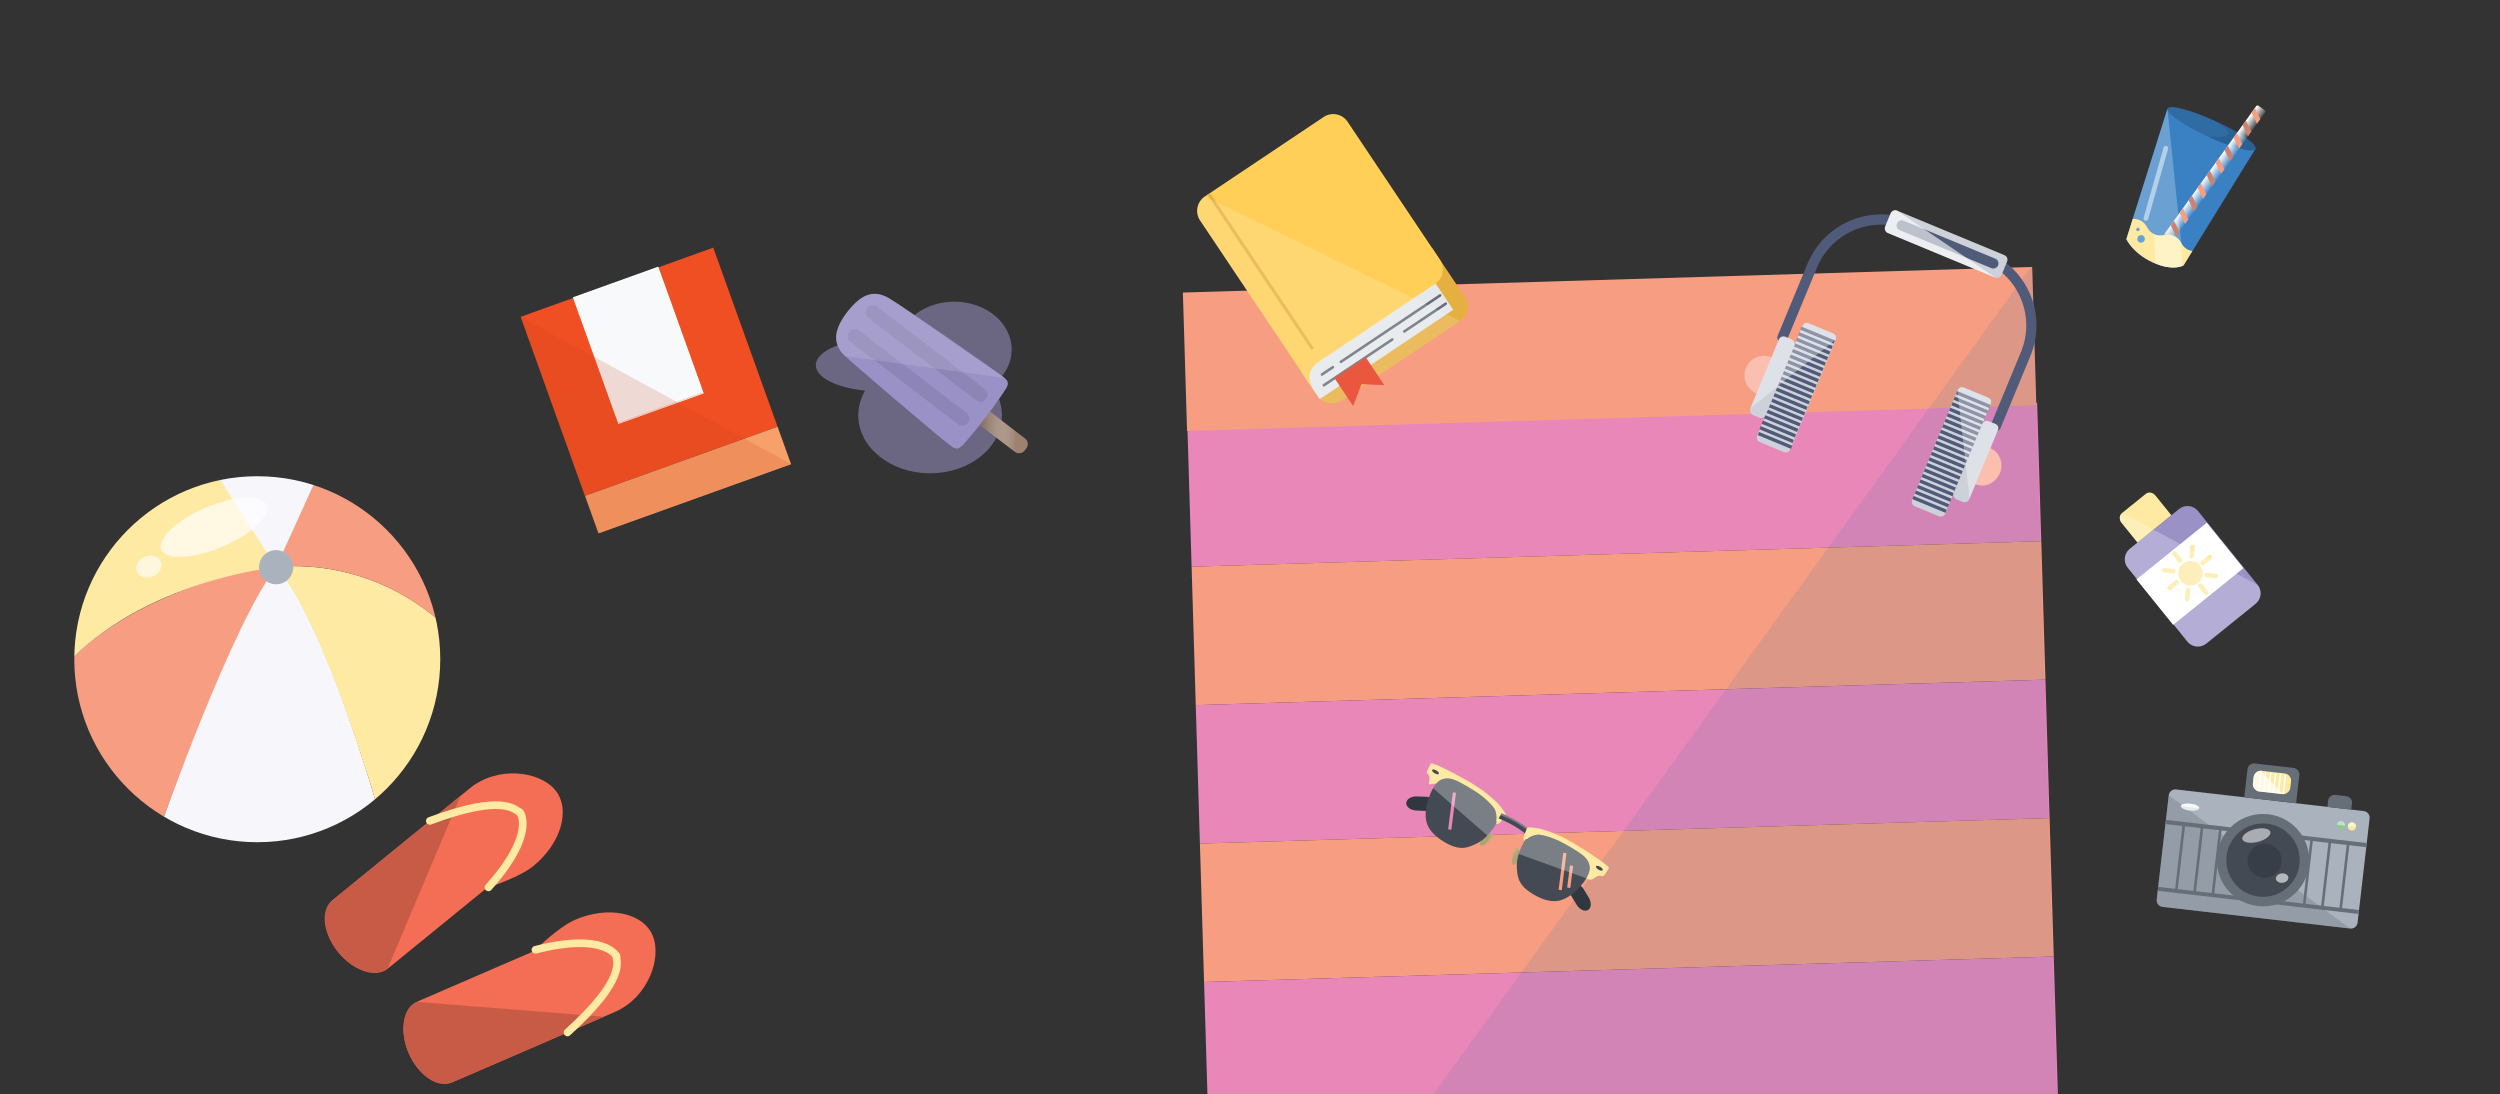 <?xml version="1.0" encoding="utf-8"?>
<!-- Generator: Adobe Illustrator 16.0.0, SVG Export Plug-In . SVG Version: 6.00 Build 0)  -->
<!DOCTYPE svg PUBLIC "-//W3C//DTD SVG 1.1//EN" "http://www.w3.org/Graphics/SVG/1.1/DTD/svg11.dtd">
<svg version="1.1" id="Layer_1" xmlns="http://www.w3.org/2000/svg" xmlns:xlink="http://www.w3.org/1999/xlink" x="0px" y="0px"
	 width="1006.117px" height="440.323px" viewBox="0 0 1006.117 440.323" enable-background="new 0 0 1006.117 440.323"
	 xml:space="preserve">
<rect x="0" y="0" width="1006.117" height="440.323" fill="#333333" stroke="none"/>
<g>
	<g>
		<g>
			<path fill="#F36E54" d="M247.452,407.26c-2.997,1.297-65.082,28.148-65.082,28.148c-5.993,2.592-13.997-2.582-17.877-11.553
				c-3.881-8.973-2.17-18.348,3.824-20.939l46.637-20.172c6.102-5.924,12.162-10.709,16.459-12.568
				c13.264-5.734,27.231-2.953,31.195,6.213C266.572,385.557,260.717,401.524,247.452,407.26z"/>
			<path fill="#C85B45" d="M243.016,409.18c-2.822,1.221-61.278,26.502-61.278,26.502c-5.643,2.441-13.364-2.855-17.244-11.826
				c-3.881-8.973-2.452-18.225,3.189-20.664"/>
			<g>
				<path fill="none" stroke="#FEEAA2" stroke-width="3.078" stroke-linecap="round" stroke-miterlimit="10" d="M247.993,384.596
					c0.087,2.406,4.194,9.416-19.612,30.912"/>
				<path fill="none" stroke="#FEEAA2" stroke-width="3.078" stroke-linecap="round" stroke-miterlimit="10" d="M248.146,384.95
					c0,0-4.301-9.947-32.658-2.715"/>
			</g>
		</g>
		<g>
			<path fill="#F36E54" d="M189.098,317.232c-2.531,2.062-54.966,44.795-54.966,44.795c-5.062,4.125-4.158,13.613,2.017,21.191
				c6.177,7.578,15.286,10.377,20.347,6.252l39.391-32.102c8.066-2.684,15.106-5.859,18.736-8.816
				c11.201-9.129,15.167-22.809,8.857-30.548C217.171,310.261,200.3,308.103,189.098,317.232z"/>
			<path fill="#C85B45" d="M185.351,320.288c-2.384,1.942-51.755,42.177-51.755,42.177c-4.766,3.883-3.622,13.176,2.553,20.754
				c6.177,7.578,15.047,10.572,19.812,6.689"/>
			<g>
				<path fill="none" stroke="#FEEAA2" stroke-width="3.078" stroke-linecap="round" stroke-miterlimit="10" d="M209.463,327.194
					c-2.096-1.186-6.426-8.059-36.472,3.166"/>
				<path fill="none" stroke="#FEEAA2" stroke-width="3.078" stroke-linecap="round" stroke-miterlimit="10" d="M209.219,326.897
					c0,0,6.847,8.398-12.635,30.236"/>
			</g>
		</g>
	</g>
	<g>
		<path fill="#3A81C3" d="M907.628,60.01l-28.863,46.802c0,0-4.211,2.551-12.371-1.199c-8.158-3.75-10.637-9.381-10.637-9.381
			l16.518-52.474"/>
		<path opacity="0.25" fill="#FFFFFF" d="M878.763,106.812c0,0-4.209,2.553-12.371-1.199c-8.156-3.75-10.637-9.379-10.637-9.379
			l16.52-52.476"/>
		<g>
			<path fill="#306CA4" d="M899.491,52.829c-2.346-1.361-5.076-2.77-8.045-4.135c-9.758-4.485-18.32-6.724-19.119-4.989
				c-0.793,1.729,6.475,6.776,16.232,11.265c9.768,4.491,18.326,6.722,19.121,4.991c0.398-0.866-1.221-2.565-4.156-4.602"/>
			<path fill="#2A6195" d="M891.585,48.877c-2.23-1.288,6.127,2.92,7.906,3.952l4.033,2.53c2.936,2.036,4.555,3.735,4.156,4.602
				c-0.795,1.73-9.354-0.5-19.121-4.991C888.56,54.97,905.017,56.622,891.585,48.877z"/>
		</g>
		
			<line opacity="0.49" fill="none" stroke="#FFFFFF" stroke-width="1.875" stroke-linecap="round" stroke-miterlimit="10" x1="871.632" y1="59.651" x2="863.612" y2="87.901"/>
		<g>
			<path fill="none" d="M868.522,97.731c-0.219,0.301-0.146,0.709,0.152,0.929l2.475,1.776c0.301,0.215,0.709,0.143,0.93-0.152
				l39.479-55.009c0.213-0.301,0.143-0.715-0.158-0.93l-2.477-1.775c-0.293-0.213-0.707-0.146-0.926,0.147L868.522,97.731z"/>
			<g>
				<defs>
					<path id="SVGID_1_" d="M911.403,44.348l-2.477-1.775c-0.293-0.211-0.707-0.146-0.926,0.146l-39.475,55.015
						c-0.219,0.305-0.146,0.71,0.152,0.928l2.475,1.777c0.301,0.215,0.707,0.146,0.922-0.156l39.486-55.005
						c0.023-0.035,0.045-0.074,0.062-0.108C911.755,44.881,911.671,44.539,911.403,44.348"/>
				</defs>
				
					<linearGradient id="SVGID_2_" gradientUnits="userSpaceOnUse" x1="1116.534" y1="-114.191" x2="1121.539" y2="-114.191" gradientTransform="matrix(0.807 0.591 -0.591 0.807 -80.466 -497.25)">
					<stop  offset="0" style="stop-color:#FFFFFF"/>
					<stop  offset="0.838" style="stop-color:#FFFFFF;stop-opacity:0.135"/>
					<stop  offset="0.969" style="stop-color:#FFFFFF;stop-opacity:0"/>
				</linearGradient>
				<use xlink:href="#SVGID_1_"  overflow="visible" fill="url(#SVGID_2_)"/>
				<clipPath id="SVGID_3_">
					<use xlink:href="#SVGID_1_"  overflow="visible"/>
				</clipPath>
				
					<line clip-path="url(#SVGID_3_)" fill="none" stroke="#F79D82" stroke-width="2" stroke-miterlimit="10" x1="910.884" y1="52.786" x2="905.106" y2="40.838"/>
				
					<line clip-path="url(#SVGID_3_)" fill="none" stroke="#CC826C" stroke-width="2" stroke-miterlimit="10" x1="907.267" y1="57.833" x2="901.485" y2="45.873"/>
				
					<line clip-path="url(#SVGID_3_)" fill="none" stroke="#F79D82" stroke-width="2" stroke-miterlimit="10" x1="903.649" y1="62.868" x2="897.872" y2="50.913"/>
				
					<line clip-path="url(#SVGID_3_)" fill="none" stroke="#CC826C" stroke-width="2" stroke-miterlimit="10" x1="900.034" y1="67.912" x2="894.253" y2="55.954"/>
				
					<line clip-path="url(#SVGID_3_)" fill="none" stroke="#F79D82" stroke-width="2" stroke-miterlimit="10" x1="896.415" y1="72.95" x2="890.634" y2="60.997"/>
				
					<line clip-path="url(#SVGID_3_)" fill="none" stroke="#CC826C" stroke-width="2" stroke-miterlimit="10" x1="892.796" y1="77.992" x2="887.021" y2="66.034"/>
				
					<line clip-path="url(#SVGID_3_)" fill="none" stroke="#F79D82" stroke-width="2" stroke-miterlimit="10" x1="889.183" y1="83.03" x2="883.399" y2="71.077"/>
				
					<line clip-path="url(#SVGID_3_)" fill="none" stroke="#CC826C" stroke-width="2" stroke-miterlimit="10" x1="885.558" y1="88.073" x2="879.778" y2="76.118"/>
				
					<line clip-path="url(#SVGID_3_)" fill="none" stroke="#F79D82" stroke-width="2" stroke-miterlimit="10" x1="881.942" y1="93.118" x2="876.163" y2="81.151"/>
				
					<line clip-path="url(#SVGID_3_)" fill="none" stroke="#CC826C" stroke-width="2" stroke-miterlimit="10" x1="878.329" y1="98.16" x2="872.548" y2="86.204"/>
				
					<line clip-path="url(#SVGID_3_)" fill="none" stroke="#F79D82" stroke-width="2" stroke-miterlimit="10" x1="874.708" y1="103.202" x2="868.929" y2="91.241"/>
			</g>
		</g>
		<path fill="#FEEAA2" d="M858.3,88.136l-2.549,8.096c0,0,2.484,5.631,10.641,9.381c8.16,3.752,12.371,1.199,12.371,1.199
			l3.572-5.793c-0.494-0.066-1.023-0.197-1.645-0.48c-3.424-1.576-2.316-3.986-5.744-5.562c-3.426-1.577-4.535,0.835-7.969-0.748
			c-3.436-1.58-2.328-3.99-5.756-5.566C860.03,88.112,859.126,88.056,858.3,88.136 M860.269,95.511
			c0.354-0.766,1.26-1.107,2.025-0.756c0.77,0.354,1.107,1.268,0.756,2.033c-0.354,0.768-1.266,1.104-2.035,0.75
			C860.249,97.187,859.917,96.278,860.269,95.511 M859.782,92.048c0.156-0.344,0.57-0.498,0.918-0.339
			c0.35,0.161,0.498,0.573,0.34,0.917c-0.16,0.349-0.568,0.5-0.918,0.34C859.776,92.806,859.624,92.395,859.782,92.048"/>
		<path opacity="0.4" fill="#FFFFFF" d="M877.815,97.751c-3.891-5.932-7.828-1.608-10.908-3.533l0.434,11.83
			c3.982,1.645,8.277,2.09,10.746,1.066L877.815,97.751z"/>
	</g>
	<g>
		<g>
			<defs>
				<circle id="SVGID_4_" cx="103.54" cy="265.301" r="73.644"/>
			</defs>
			<clipPath id="SVGID_5_">
				<use xlink:href="#SVGID_4_"  overflow="visible"/>
			</clipPath>
			<g clip-path="url(#SVGID_5_)">
				<path fill="#F6F6FB" d="M111.134,228.263c0,0,16.048,11.705,42.146,101.21c0,0-37.799,31.432-89.561,5.617
					C63.719,335.09,94.352,245.101,111.134,228.263z"/>
				<path fill="#FEEAA2" d="M111.134,228.263c0,0,39.807-6.111,72.427,27.99c0,0,6.367,42.1-30.281,73.22
					C153.279,329.473,130.53,249.405,111.134,228.263z"/>
				<path fill="#F79D82" d="M112.352,226.733c0,0-57.856,8.832-87.012,42.096c0,0-2.856,39.301,38.379,66.261
					C63.719,335.09,93.935,248.735,112.352,226.733z"/>
				<path fill="#F79D82" d="M183.561,256.253c0,0-8.084-50.486-56.007-64.559c0,0-13.628,29.34-16.42,36.568
					C111.134,228.263,150.539,222.038,183.561,256.253z"/>
				<path fill="#FEEAA2" d="M25.34,268.829c0,0-4.136-58.262,61.251-78.695c0,0,21.512,30.998,24.543,38.129
					C111.134,228.263,57.183,233.517,25.34,268.829z"/>
				<path fill="#F6F6FB" d="M127.305,191.767c0,0-18.432-7.084-40.636-1.516l24.465,38.012l16.584-36.518"/>
				<path fill="#AAB2BD" d="M104.53,230.198c1.069,3.648,4.889,5.738,8.533,4.67c3.649-1.068,5.738-4.889,4.669-8.539
					c-1.067-3.643-4.888-5.73-8.537-4.662C105.552,222.735,103.463,226.556,104.53,230.198z"/>
			</g>
		</g>
		<g>
			<path opacity="0.69" fill="#FFFFFF" d="M64.924,221.22c1.854,4.348,12.839,3.832,24.542-1.152
				c11.704-4.984,19.689-12.549,17.838-16.896c-1.852-4.346-12.839-3.832-24.541,1.152C71.059,209.311,63.073,216.872,64.924,221.22
				z"/>
			<path opacity="0.64" fill="#FFFFFF" d="M55.081,230.062c0.927,2.171,3.825,3.021,6.478,1.892
				c2.648-1.129,4.049-3.807,3.123-5.982c-0.927-2.172-3.827-3.02-6.478-1.891C55.555,225.21,54.156,227.89,55.081,230.062z"/>
		</g>
	</g>
	<g>
		<path fill="#AAB2BD" d="M867.972,362.016c-0.17,1.469,0.877,2.789,2.348,2.959l75.518,8.707c1.465,0.168,2.793-0.881,2.961-2.348
			l4.836-41.963c0.17-1.463-0.883-2.789-2.346-2.957l-75.52-8.708c-1.471-0.168-2.791,0.885-2.959,2.346L867.972,362.016z"/>
		<path opacity="0.31" fill="#666E78" d="M872.81,320.053l-4.838,41.963c-0.17,1.469,0.877,2.789,2.348,2.959l75.518,8.707"/>
		<path fill="#666E78" d="M924.063,323.273l1.297-11.258c0.17-1.47-0.879-2.789-2.342-2.96l-15.566-1.793
			c-1.469-0.169-2.791,0.877-2.959,2.346l-1.299,11.261"/>
		<g>
			<path fill="#FEEAA2" stroke="#FEEAA2" stroke-width="0.53" stroke-miterlimit="10" d="M906.946,315.302
				c-0.17,1.465,0.879,2.784,2.346,2.954l9.223,1.064c1.465,0.168,2.789-0.881,2.957-2.344l0.285-2.475
				c0.17-1.466-0.879-2.789-2.346-2.958l-9.223-1.064c-1.469-0.168-2.789,0.88-2.959,2.349L906.946,315.302z"/>
			
				<line fill="none" stroke="#FFFFFF" stroke-width="0.618" stroke-miterlimit="10" x1="919.79" y1="311.793" x2="918.894" y2="319.572"/>
			
				<line fill="none" stroke="#FFFFFF" stroke-width="0.618" stroke-miterlimit="10" x1="917.825" y1="311.36" x2="916.929" y2="319.135"/>
			
				<line fill="none" stroke="#FFFFFF" stroke-width="0.618" stroke-miterlimit="10" x1="915.843" y1="311.132" x2="914.946" y2="318.908"/>
			
				<line fill="none" stroke="#FFFFFF" stroke-width="0.618" stroke-miterlimit="10" x1="913.864" y1="310.903" x2="912.966" y2="318.68"/>
			
				<line fill="none" stroke="#FFFFFF" stroke-width="0.618" stroke-miterlimit="10" x1="911.849" y1="310.878" x2="910.95" y2="318.656"/>
			
				<line fill="none" stroke="#FFFFFF" stroke-width="0.618" stroke-miterlimit="10" x1="909.864" y1="310.649" x2="908.968" y2="318.428"/>
		</g>
		<path fill="#666E78" d="M946.269,325.834l0.283-2.461c0.168-1.463-0.883-2.788-2.35-2.959l-4.314-0.497
			c-1.463-0.169-2.785,0.885-2.953,2.347l-0.285,2.463"/>
		<path fill="#666E78" d="M892.276,344.042c-1.172,10.197,6.143,19.416,16.34,20.592c10.199,1.174,19.42-6.139,20.598-16.334
			c1.174-10.201-6.141-19.424-16.34-20.6C902.675,326.526,893.454,333.84,892.276,344.042z"/>
		<path fill="#434A54" d="M896.075,344.479c-0.934,8.098,4.873,15.428,12.979,16.361c8.107,0.936,15.434-4.881,16.367-12.977
			c0.934-8.104-4.877-15.438-12.984-16.371C904.333,330.557,897.009,336.377,896.075,344.479z"/>
		
			<line fill="none" stroke="#666E78" stroke-width="1.683" stroke-miterlimit="10" x1="952.396" y1="340.122" x2="924.032" y2="336.852"/>
		
			<line fill="none" stroke="#666E78" stroke-width="1.681" stroke-miterlimit="10" x1="899.884" y1="334.069" x2="871.569" y2="330.803"/>
		<path fill="#E6E9ED" d="M877.694,324.412c-0.086,0.76,1.49,1.573,3.527,1.807c2.033,0.236,3.752-0.197,3.84-0.957
			c0.09-0.762-1.486-1.575-3.521-1.809C879.503,323.219,877.782,323.652,877.694,324.412"/>
		<path fill="#FEEAA2" d="M944.886,332.413c-0.105,0.904,0.549,1.727,1.453,1.832c0.9,0.105,1.715-0.553,1.818-1.453
			c0.105-0.904-0.541-1.719-1.441-1.824C945.812,330.862,944.989,331.51,944.886,332.413"/>
		<path fill="#88CA90" d="M940.485,331.907c-0.105,0.902,0.541,1.725,1.449,1.83c0.9,0.104,1.719-0.551,1.824-1.451
			c0.104-0.906-0.547-1.723-1.447-1.826C941.401,330.354,940.591,331.002,940.485,331.907"/>
		
			<line fill="none" stroke="#666E78" stroke-width="1.061" stroke-linecap="round" stroke-miterlimit="10" x1="945.042" y1="339.276" x2="941.915" y2="366.403"/>
		
			<line fill="none" stroke="#666E78" stroke-width="1.061" stroke-linecap="round" stroke-miterlimit="10" x1="937.698" y1="338.428" x2="934.569" y2="365.557"/>
		
			<line fill="none" stroke="#666E78" stroke-width="1.061" stroke-linecap="round" stroke-miterlimit="10" x1="930.374" y1="337.362" x2="927.247" y2="364.487"/>
		
			<line fill="none" stroke="#666E78" stroke-width="1.061" stroke-linecap="round" stroke-miterlimit="10" x1="893.638" y1="333.127" x2="890.511" y2="360.252"/>
		
			<line fill="none" stroke="#666E78" stroke-width="1.061" stroke-linecap="round" stroke-miterlimit="10" x1="886.288" y1="332.28" x2="883.163" y2="359.405"/>
		
			<line fill="none" stroke="#666E78" stroke-width="1.061" stroke-linecap="round" stroke-miterlimit="10" x1="878.942" y1="331.434" x2="875.817" y2="358.557"/>
		
			<line fill="none" stroke="#666E78" stroke-width="1.592" stroke-miterlimit="10" x1="949.294" y1="367.028" x2="868.47" y2="357.711"/>
		<path opacity="0.61" fill="#30373F" d="M904.565,345.602c-0.434,3.762,2.264,7.166,6.029,7.6c3.766,0.436,7.17-2.266,7.604-6.027
			c0.434-3.764-2.266-7.172-6.031-7.605C908.401,339.133,904.999,341.838,904.565,345.602z"/>
		<path opacity="0.54" fill="#FFFFFF" d="M902.419,337.708c0.359,1.398,3.178,1.898,6.297,1.096
			c3.115-0.799,5.346-2.594,4.984-3.992c-0.359-1.402-3.178-1.898-6.291-1.1C904.292,334.512,902.06,336.305,902.419,337.708"/>
		<path opacity="0.6" fill="#FFFFFF" d="M915.929,353.688c0.125,1.037,1.355,1.752,2.74,1.582c1.379-0.164,2.391-1.148,2.266-2.186
			c-0.127-1.041-1.344-1.746-2.721-1.58C916.829,351.67,915.804,352.651,915.929,353.688"/>
		<path opacity="0.69" fill="#FFFFFF" stroke="#FFFFFF" stroke-width="0.53" stroke-miterlimit="10" d="M910.188,310.479
			c-1.469-0.168-2.789,0.88-2.959,2.349l-0.283,2.474c-0.17,1.465,0.879,2.784,2.346,2.954l9.223,1.064"/>
		<path opacity="0.72" fill="#FFFFFF" d="M885.062,325.262c0.09-0.762-1.486-1.575-3.521-1.809
			c-2.037-0.234-3.758,0.199-3.846,0.959"/>
		<path opacity="0.46" fill="#FFFFFF" d="M948.157,332.792c0.105-0.904-0.541-1.719-1.441-1.824
			c-0.904-0.105-1.727,0.543-1.83,1.445"/>
		<path opacity="0.46" fill="#FFFFFF" d="M943.759,332.286c0.104-0.906-0.547-1.723-1.447-1.826
			c-0.91-0.105-1.721,0.543-1.826,1.447"/>
	</g>
	<g>
		<path fill="#9A91C6" d="M908.567,235.364c1.875,2.322,1.516,5.723-0.803,7.594l-19.871,16.049
			c-2.318,1.871-5.719,1.508-7.592-0.815l-23.996-29.713c-1.877-2.323-1.518-5.724,0.801-7.597l19.871-16.045
			c2.318-1.872,5.719-1.509,7.594,0.812L908.567,235.364z"/>
		<path fill="#FEEAA2" d="M860.235,218.356l-6.459-7.996c-1.002-1.24-0.908-2.977,0.209-3.879l9.57-7.729
			c1.119-0.902,2.834-0.627,3.834,0.611l6.459,7.998L860.235,218.356z"/>
		<g>
			
				<rect x="863.222" y="218.923" transform="matrix(0.778 -0.628 0.628 0.778 50.753 604.972)" fill="#FFFFFF" width="36.334" height="23.499"/>
		</g>
		<g>
			<circle fill="#FEEAA2" cx="881.541" cy="230.737" r="4.957"/>
			
				<line fill="none" stroke="#FEEAA2" stroke-width="1.817" stroke-linecap="round" stroke-miterlimit="10" x1="882.376" y1="220.134" x2="881.993" y2="223.862"/>
			
				<line fill="none" stroke="#FEEAA2" stroke-width="1.817" stroke-linecap="round" stroke-miterlimit="10" x1="880.601" y1="237.44" x2="880.22" y2="241.169"/>
			
				<line fill="none" stroke="#FEEAA2" stroke-width="1.817" stroke-linecap="round" stroke-miterlimit="10" x1="889.317" y1="224.244" x2="886.413" y2="226.606"/>
			
				<line fill="none" stroke="#FEEAA2" stroke-width="1.817" stroke-linecap="round" stroke-miterlimit="10" x1="875.028" y1="222.673" x2="877.392" y2="225.577"/>
			
				<line fill="none" stroke="#FEEAA2" stroke-width="1.817" stroke-linecap="round" stroke-miterlimit="10" x1="891.808" y1="231.798" x2="888.079" y2="231.415"/>
			
				<line fill="none" stroke="#FEEAA2" stroke-width="1.817" stroke-linecap="round" stroke-miterlimit="10" x1="874.683" y1="229.864" x2="870.958" y2="229.481"/>
			
				<line fill="none" stroke="#FEEAA2" stroke-width="1.817" stroke-linecap="round" stroke-miterlimit="10" x1="885.511" y1="235.665" x2="887.876" y2="238.569"/>
			
				<line fill="none" stroke="#FEEAA2" stroke-width="1.817" stroke-linecap="round" stroke-miterlimit="10" x1="876.019" y1="234.312" x2="873.114" y2="236.675"/>
		</g>
		<path opacity="0.26" fill="#FFFFFF" d="M854.009,206.51c-1.119,0.901-1.211,2.638-0.211,3.876l6.459,7.998l-3.129,2.528
			c-2.316,1.87-2.676,5.271-0.801,7.595l23.996,29.711c1.875,2.324,5.275,2.688,7.592,0.814l19.871-16.047
			c2.318-1.871,2.678-5.271,0.803-7.596"/>
	</g>
	<g>
		<defs>
			<rect id="SVGID_6_" x="404.616" y="34.164" width="571.623" height="406.159"/>
		</defs>
		<clipPath id="SVGID_7_">
			<use xlink:href="#SVGID_6_"  overflow="visible"/>
		</clipPath>
		<g clip-path="url(#SVGID_7_)">
			<g>
				
					<rect x="478.453" y="167.046" transform="matrix(1 -0.03 0.03 1 -5.58 19.667)" fill="#E988B8" width="341.948" height="55.71"/>
				
					<rect x="480.133" y="222.731" transform="matrix(1 -0.03 0.03 1 -7.257 19.739)" fill="#F79D82" width="341.947" height="55.707"/>
				
					<rect x="481.812" y="278.412" transform="matrix(1 -0.03 0.03 1 -8.936 19.819)" fill="#E988B8" width="341.948" height="55.712"/>
				
					<rect x="483.491" y="334.098" transform="matrix(1 -0.03 0.03 1 -10.616 19.898)" fill="#F79D82" width="341.951" height="55.709"/>
				
					<rect x="485.172" y="389.783" transform="matrix(1 -0.03 0.03 1 -12.292 19.971)" fill="#E988B8" width="341.947" height="55.707"/>
				
					<rect x="486.853" y="445.463" transform="matrix(1 -0.03 0.03 1 -13.973 20.05)" fill="#F79D82" width="341.947" height="55.711"/>
				
					<rect x="488.532" y="501.148" transform="matrix(1 -0.03 0.03 1 -15.654 20.13)" fill="#E988B8" width="341.947" height="55.711"/>
				<polygon fill="#F79D82" points="819.517,163.112 477.725,173.423 476.048,117.737 817.841,107.429 				"/>
			</g>
			<polygon opacity="0.13" fill="#306CA4" points="817.823,106.828 831.222,551.084 489.433,561.397 			"/>
		</g>
	</g>
	<g>
		<path opacity="0.54" fill="#9B95C9" d="M328.327,146.935c0-5.807,11.413-10.514,25.489-10.514c2.646,0,5.199,0.166,7.599,0.475
			c2.097-8.83,11.437-15.487,22.643-15.487c12.749,0,23.084,8.616,23.084,19.245c0,5.814-3.098,11.024-7.988,14.553
			c2.572,3.49,4.055,7.564,4.055,11.922c0,12.891-12.938,23.34-28.895,23.34c-15.958,0-28.896-10.449-28.896-23.34
			c0-3.557,0.99-6.926,2.752-9.943C336.812,156.125,328.327,151.938,328.327,146.935z"/>
		<g>
			<path fill="#9E8271" d="M398.417,165.657l14.114,10.817c1.232,0.942,1.469,2.71,0.523,3.942l-0.686,0.895
				c-0.943,1.23-2.713,1.465-3.94,0.523l-14.133-10.825"/>
			<path fill="#9A91C6" d="M357.915,120.098c-5.763-3.374-10.755-2.399-16.759,5.233l-0.006-0.003
				c-0.057,0.075-0.107,0.147-0.17,0.228c-0.053,0.07-0.111,0.143-0.17,0.22l0.004,0.003c-5.807,7.783-5.447,12.857-0.692,17.545
				c2.79,2.748,36.842,31.762,41.623,35.424c2.459,1.883,3.574,2.736,5.848,0.232c2.152-2.371,6.742-7.926,8.832-10.607v0.002
				c0.049-0.063,0.111-0.146,0.166-0.221c0.061-0.073,0.123-0.156,0.174-0.224v-0.003c2.043-2.714,6.211-8.592,7.939-11.283
				c1.826-2.851,0.71-3.705-1.746-5.588C400.501,149.175,363.792,123.53,357.915,120.098z"/>
			<path fill="#8C85B6" d="M396.255,156.565c1.236,0.945,1.6,2.535,0.818,3.56l-0.639,0.829c-0.781,1.021-2.414,1.086-3.648,0.14
				l-43.22-33.108c-1.229-0.943-1.596-2.537-0.812-3.557l0.635-0.832c0.783-1.021,2.416-1.08,3.646-0.136L396.255,156.565z"/>
			<path fill="#8C85B6" d="M388.927,166.13c1.235,0.947,1.598,2.541,0.818,3.559l-0.639,0.832c-0.783,1.023-2.414,1.084-3.646,0.137
				l-43.22-33.105c-1.232-0.94-1.6-2.535-0.816-3.557l0.637-0.832c0.781-1.018,2.418-1.08,3.646-0.139L388.927,166.13z"/>
			<path opacity="0.25" fill="#CCC6E3" d="M404.317,152.14c-9.678-6.689-43.626-30.42-46.402-32.042
				c-5.763-3.374-10.755-2.399-16.759,5.233l-0.006-0.003c-0.057,0.075-0.107,0.147-0.17,0.228c-0.053,0.07-0.111,0.143-0.17,0.22
				c0,0-9.296,10.253-0.688,17.548"/>
			
				<linearGradient id="SVGID_8_" gradientUnits="userSpaceOnUse" x1="2795.401" y1="1837.518" x2="2792.652" y2="1857.078" gradientTransform="matrix(-0.196 0.981 0.981 0.196 -860.838 -2927.597)">
				<stop  offset="0" style="stop-color:#836C5E"/>
				<stop  offset="0.093" style="stop-color:#8B7669;stop-opacity:0.878"/>
				<stop  offset="0.255" style="stop-color:#A19085;stop-opacity:0.665"/>
				<stop  offset="0.465" style="stop-color:#C5BAB3;stop-opacity:0.389"/>
				<stop  offset="0.715" style="stop-color:#F5F4F2;stop-opacity:0.061"/>
				<stop  offset="0.761" style="stop-color:#FFFFFF;stop-opacity:0"/>
			</linearGradient>
			<path fill="url(#SVGID_8_)" d="M398.417,165.657l14.114,10.817c1.232,0.942,1.469,2.71,0.523,3.942l-0.686,0.895
				c-0.943,1.23-2.713,1.465-3.94,0.523l-14.133-10.825"/>
		</g>
	</g>
	<g>
		<path fill="#F79D82" d="M794.501,194.683c4.033,1.67,8.656-0.242,10.326-4.271c1.67-4.03-0.252-8.648-4.283-10.317"/>
		<path fill="#F79D82" d="M712.954,143.817c-4.025-1.666-8.648,0.242-10.318,4.271c-1.668,4.031,0.252,8.652,4.275,10.319"/>
		<path fill="none" stroke="#505B79" stroke-width="4.121" stroke-linecap="round" stroke-miterlimit="10" d="M759.86,88.466
			c-12.752-1.199-25.348,5.934-30.508,18.396l-12.012,29"/>
		<path fill="none" stroke="#505B79" stroke-width="4.121" stroke-linecap="round" stroke-miterlimit="10" d="M803.233,171.435
			l12.01-29c5.158-12.459,1.299-26.4-8.566-34.568"/>
		<path fill="#CDD1DA" d="M758.743,91.173c-0.424,1.02,0.061,2.188,1.084,2.609l43.117,17.861c1.023,0.426,2.189-0.057,2.613-1.078
			l2.189-5.287c0.422-1.021-0.061-2.188-1.088-2.611l-43.115-17.865c-1.021-0.424-2.189,0.061-2.613,1.08L758.743,91.173z"/>
		<path fill="#CDD1DA" d="M769.534,201.149c-0.422,1.016,0.07,2.193,1.082,2.613l9.648,3.996c1.016,0.422,2.189-0.067,2.611-1.086
			l18.258-44.086c0.422-1.02-0.064-2.188-1.082-2.609l-9.646-3.996c-1.016-0.42-2.191,0.061-2.613,1.081L769.534,201.149z"/>
		<path fill="#CDD1DA" d="M707.173,175.323c-0.42,1.016,0.061,2.19,1.082,2.613l9.641,3.99c1.018,0.424,2.195-0.062,2.615-1.08
			l18.256-44.088c0.424-1.02-0.066-2.191-1.084-2.611l-9.639-3.992c-1.021-0.424-2.189,0.062-2.613,1.08L707.173,175.323z"/>
		
			<line fill="none" stroke="#505B79" stroke-width="4.121" stroke-linecap="round" stroke-miterlimit="10" x1="802.212" y1="106.011" x2="765.335" y2="90.735"/>
		<g>
			
				<line fill="none" stroke="#505B79" stroke-width="1.374" stroke-miterlimit="10" x1="783.202" y1="205.749" x2="769.874" y2="200.23"/>
			
				<line fill="none" stroke="#505B79" stroke-width="1.374" stroke-miterlimit="10" x1="784.169" y1="203.55" x2="770.827" y2="198.022"/>
			
				<line fill="none" stroke="#505B79" stroke-width="1.374" stroke-miterlimit="10" x1="785.089" y1="201.325" x2="771.747" y2="195.8"/>
			
				<line fill="none" stroke="#505B79" stroke-width="1.374" stroke-miterlimit="10" x1="786.011" y1="199.103" x2="772.669" y2="193.577"/>
			
				<line fill="none" stroke="#505B79" stroke-width="1.374" stroke-miterlimit="10" x1="786.933" y1="196.88" x2="773.589" y2="191.354"/>
			
				<line fill="none" stroke="#505B79" stroke-width="1.374" stroke-miterlimit="10" x1="787.851" y1="194.661" x2="774.509" y2="189.134"/>
			
				<line fill="none" stroke="#505B79" stroke-width="1.374" stroke-miterlimit="10" x1="788.772" y1="192.437" x2="775.431" y2="186.909"/>
			
				<line fill="none" stroke="#505B79" stroke-width="1.374" stroke-miterlimit="10" x1="789.692" y1="190.214" x2="776.351" y2="184.687"/>
			
				<line fill="none" stroke="#505B79" stroke-width="1.374" stroke-miterlimit="10" x1="790.614" y1="187.989" x2="777.272" y2="182.464"/>
			
				<line fill="none" stroke="#505B79" stroke-width="1.374" stroke-miterlimit="10" x1="791.534" y1="185.771" x2="778.192" y2="180.245"/>
			
				<line fill="none" stroke="#505B79" stroke-width="1.374" stroke-miterlimit="10" x1="792.452" y1="183.55" x2="779.112" y2="178.022"/>
			
				<line fill="none" stroke="#505B79" stroke-width="1.374" stroke-miterlimit="10" x1="793.372" y1="181.325" x2="780.032" y2="175.802"/>
			
				<line fill="none" stroke="#505B79" stroke-width="1.374" stroke-miterlimit="10" x1="794.294" y1="179.101" x2="780.952" y2="173.577"/>
			
				<line fill="none" stroke="#505B79" stroke-width="1.374" stroke-miterlimit="10" x1="795.214" y1="176.88" x2="781.874" y2="171.354"/>
			
				<line fill="none" stroke="#505B79" stroke-width="1.374" stroke-miterlimit="10" x1="796.134" y1="174.66" x2="782.792" y2="169.132"/>
			
				<line fill="none" stroke="#505B79" stroke-width="1.374" stroke-miterlimit="10" x1="797.056" y1="172.438" x2="783.712" y2="166.913"/>
			
				<line fill="none" stroke="#505B79" stroke-width="1.374" stroke-miterlimit="10" x1="797.987" y1="170.222" x2="784.661" y2="164.7"/>
			
				<line fill="none" stroke="#505B79" stroke-width="1.374" stroke-miterlimit="10" x1="798.907" y1="168.003" x2="785.577" y2="162.483"/>
			
				<line fill="none" stroke="#505B79" stroke-width="1.374" stroke-miterlimit="10" x1="799.825" y1="165.778" x2="786.499" y2="160.259"/>
			
				<line fill="none" stroke="#505B79" stroke-width="1.374" stroke-miterlimit="10" x1="800.749" y1="163.556" x2="787.419" y2="158.036"/>
		</g>
		<g>
			
				<line fill="none" stroke="#505B79" stroke-width="1.374" stroke-miterlimit="10" x1="721.026" y1="179.999" x2="707.688" y2="174.479"/>
			
				<line fill="none" stroke="#505B79" stroke-width="1.374" stroke-miterlimit="10" x1="721.657" y1="177.661" x2="708.327" y2="172.14"/>
			
				<line fill="none" stroke="#505B79" stroke-width="1.374" stroke-miterlimit="10" x1="722.579" y1="175.437" x2="709.245" y2="169.917"/>
			
				<line fill="none" stroke="#505B79" stroke-width="1.374" stroke-miterlimit="10" x1="723.499" y1="173.214" x2="710.167" y2="167.694"/>
			
				<line fill="none" stroke="#505B79" stroke-width="1.374" stroke-miterlimit="10" x1="724.421" y1="170.993" x2="711.087" y2="165.472"/>
			
				<line fill="none" stroke="#505B79" stroke-width="1.374" stroke-miterlimit="10" x1="725.341" y1="168.772" x2="712.009" y2="163.251"/>
			
				<line fill="none" stroke="#505B79" stroke-width="1.374" stroke-miterlimit="10" x1="726.261" y1="166.55" x2="712.929" y2="161.027"/>
			
				<line fill="none" stroke="#505B79" stroke-width="1.374" stroke-miterlimit="10" x1="727.183" y1="164.323" x2="713.849" y2="158.802"/>
			
				<line fill="none" stroke="#505B79" stroke-width="1.374" stroke-miterlimit="10" x1="728.103" y1="162.101" x2="714.771" y2="156.579"/>
			
				<line fill="none" stroke="#505B79" stroke-width="1.374" stroke-miterlimit="10" x1="729.021" y1="159.882" x2="715.69" y2="154.359"/>
			
				<line fill="none" stroke="#505B79" stroke-width="1.374" stroke-miterlimit="10" x1="729.942" y1="157.661" x2="716.608" y2="152.138"/>
			
				<line fill="none" stroke="#505B79" stroke-width="1.374" stroke-miterlimit="10" x1="730.862" y1="155.437" x2="717.53" y2="149.915"/>
			
				<line fill="none" stroke="#505B79" stroke-width="1.374" stroke-miterlimit="10" x1="731.782" y1="153.214" x2="718.45" y2="147.692"/>
			
				<line fill="none" stroke="#505B79" stroke-width="1.374" stroke-miterlimit="10" x1="732.704" y1="150.989" x2="719.372" y2="145.47"/>
			
				<line fill="none" stroke="#505B79" stroke-width="1.374" stroke-miterlimit="10" x1="733.624" y1="148.769" x2="720.292" y2="143.249"/>
			
				<line fill="none" stroke="#505B79" stroke-width="1.374" stroke-miterlimit="10" x1="734.544" y1="146.55" x2="721.212" y2="141.028"/>
			
				<line fill="none" stroke="#505B79" stroke-width="1.374" stroke-miterlimit="10" x1="735.476" y1="144.331" x2="722.142" y2="138.811"/>
			
				<line fill="none" stroke="#505B79" stroke-width="1.374" stroke-miterlimit="10" x1="736.396" y1="142.114" x2="723.06" y2="136.594"/>
			
				<line fill="none" stroke="#505B79" stroke-width="1.374" stroke-miterlimit="10" x1="737.315" y1="139.89" x2="723.981" y2="134.366"/>
			
				<line fill="none" stroke="#505B79" stroke-width="1.374" stroke-miterlimit="10" x1="738.237" y1="137.669" x2="724.903" y2="132.144"/>
		</g>
		<path fill="#CDD1DA" d="M786.327,198.335c-0.422,1.021,0.062,2.186,1.08,2.605l2.51,1.039c1.025,0.426,2.188-0.054,2.611-1.076
			l11.484-27.729c0.422-1.018-0.059-2.191-1.082-2.613l-2.512-1.041c-1.016-0.42-2.184,0.07-2.607,1.086L786.327,198.335z"/>
		<path fill="#CDD1DA" d="M704.423,164.417c-0.424,1.02,0.064,2.184,1.084,2.605l2.506,1.04c1.027,0.423,2.191-0.058,2.615-1.079
			l11.482-27.729c0.424-1.018-0.059-2.189-1.084-2.612l-2.506-1.04c-1.021-0.422-2.191,0.066-2.613,1.084L704.423,164.417z"/>
		<path opacity="0.62" fill="#FFFFFF" d="M763.444,84.78c-1.016-0.421-2.178,0.066-2.6,1.086l-2.189,5.287
			c-0.422,1.021,0.057,2.189,1.07,2.609l43.578,18.121"/>
		<path opacity="0.35" fill="#FFFFFF" d="M738.829,136.581c0.424-1.02-0.516-2.125-1.535-2.547l-9.527-3.971
			c-1.021-0.424-1.877,0.03-2.301,1.048l-3.203,7.386c-0.129-0.627-0.582-1.746-1.221-2.012l-2.508-1.039
			c-1.02-0.419-2.189,0.067-2.613,1.084l-2.99,7.219c-4.182-1.566-8.646,0.387-10.236,4.229c-1.594,3.846-0.096,8.403,4.217,10.431
			l-2.473,5.851"/>
		<path opacity="0.35" fill="#FFFFFF" d="M787.786,157.362c0.449-1.006,1.229-1.943,2.234-1.494l10.508,4.355
			c1.01,0.449,1.055,1.357,0.605,2.363l-3.146,7.635c0.545-0.34,1.219-1.123,1.852-0.84l3.496,1.387
			c1.01,0.449,1.123,1.398,0.678,2.406l-2.998,7.153c4.014,1.954,5.506,6.284,3.812,10.083c-1.695,3.799-5.4,6.215-9.836,4.483
			l-2.34,5.71"/>
	</g>
	<g>
		<path fill="#FEEAA2" d="M575.308,315.67c-0.494,0.098-0.174-1.156-0.051-1.812c0.129-0.656,0.043-1.113-0.053-1.488
			c-0.1-0.383-0.408-0.798-0.791-1.136c-0.385-0.348-0.092-0.994,0.053-1.285c0.145-0.297,0.902-1.836,1.182-2.311
			c0,0,0.186-0.564,0.721-0.428c0.236,0.065,0.516,0.217,1.543,0.559c1.021,0.338,6.238,2.938,7.219,3.458
			c0.98,0.518,5.486,2.988,6.418,3.537c0.934,0.549,1.686,1.053,3.869,2.454c2.186,1.399,5.521,4.269,7.162,5.902
			c1.633,1.634,3.057,3.873,3.328,4.412c0.268,0.539,0.035,0.779-0.242,1.057c-0.279,0.27-1.266,1.707-2.029,2.455
			c-0.762,0.75-1.684,0.588-1.859,0.484C601.776,331.528,594.177,311.947,575.308,315.67z"/>
		<path fill="#30373F" d="M578.071,323.678c-0.068,1.569-1.998,2.764-4.314,2.668l-3.736-0.154
			c-2.318-0.096-4.139-1.443-4.078-3.014c0.066-1.568,1.998-2.757,4.314-2.662l3.736,0.15
			C576.308,320.76,578.136,322.113,578.071,323.678z"/>
		<path fill="#434A54" d="M615.632,333.895c0,0-1.455-1.303-5.023-3.402c-3.57-2.1-6.275-3.242-6.275-3.242l-1.232,2.098
			c0,0,3.232,1.277,6.352,3.111c3.111,1.83,5.275,3.727,5.275,3.727L615.632,333.895z"/>
		<path opacity="0.29" fill="#FFFFFF" d="M615.737,333.715c0,0-1.561-1.123-5.129-3.223c-3.57-2.1-6.17-3.42-6.17-3.42l-0.57,0.969
			c0,0,3.354,1.217,6.473,3.051c3.113,1.83,5.156,3.787,5.156,3.787L615.737,333.715z"/>
		<path fill="#FEEAA2" d="M613.714,338.547c-0.203,0.02-0.768-0.83-0.484-1.861c0.289-1.029,1.059-2.594,1.164-2.965
			c0.107-0.377,0.203-0.697,0.803-0.729c0.6-0.025,3.252,0.133,5.479,0.77c2.223,0.637,6.35,2.156,8.637,3.387
			c2.285,1.227,3.094,1.641,4.025,2.189c0.936,0.549,5.283,3.283,6.207,3.885c0.934,0.607,5.742,3.902,6.537,4.633
			c0.793,0.729,1.062,0.896,1.234,1.07c0.383,0.406-0.025,0.84-0.025,0.84c-0.281,0.475-1.254,1.889-1.441,2.158
			c-0.189,0.268-0.613,0.834-1.098,0.672c-0.48-0.17-0.994-0.238-1.377-0.141c-0.379,0.098-0.814,0.246-1.332,0.676
			c-0.512,0.428-1.102,0.785-1.604,0.838c-0.5,0.055-1.064,0.074-2.041-0.5C638.397,353.469,639.923,336.024,613.714,338.547z"/>
		<path fill="#434A54" d="M642.312,348.631c-0.186,0.316,0.27,0.93,1.014,1.367c0.744,0.436,1.492,0.531,1.68,0.213
			c0.186-0.316-0.264-0.926-1.008-1.363C643.255,348.413,642.499,348.313,642.312,348.631"/>
		<path fill="#434A54" d="M579.06,311.435c-0.186,0.319-0.939,0.222-1.68-0.217c-0.744-0.438-1.195-1.047-1.01-1.365
			c0.188-0.318,0.941-0.219,1.684,0.219C578.796,310.507,579.249,311.118,579.06,311.435"/>
		<path fill="#BCAF7A" stroke="#BCAF7A" stroke-width="1.036" stroke-miterlimit="10" d="M610.456,344.745
			c-0.346,1.627-0.898,2.896-1.229,2.824c-0.334-0.07-0.322-1.449,0.027-3.08c0.346-1.633,0.896-2.9,1.223-2.83
			C610.806,341.727,610.8,343.108,610.456,344.745z"/>
		<path fill="#BCAF7A" stroke="#BCAF7A" stroke-width="1.036" stroke-miterlimit="10" d="M597.913,337.35
			c-1.236,1.08-2.066,2.191-1.863,2.477c0.207,0.287,1.381-0.354,2.615-1.436c1.236-1.08,2.074-2.188,1.865-2.477
			C600.325,335.625,599.147,336.27,597.913,337.35z"/>
		<path fill="#30373F" d="M631.866,359.282c0.139,0.549,0.369,1.107,0.697,1.643l1.951,3.191c1.205,1.977,3.275,2.918,4.611,2.098
			c1.342-0.82,1.439-3.088,0.23-5.064l-1.945-3.191c-0.576-0.945-1.355-1.654-2.145-2.043"/>
		<path opacity="0.66" fill="#A79C6D" d="M600.325,335.329c-1.098,0.182-2.098,1.053-2.986,1.773
			c-1.578,1.281-2.369,3.1-1.518,3.176c1.002,0.09,1.176,0.066,2.354-0.844L600.325,335.329z"/>
		<path fill="#434A54" d="M611.173,343.67c-0.771,2.113-1.025,4.652-0.434,8.348c0.59,3.697,3.01,5.938,6.566,8.029
			c3.561,2.094,6.666,2.83,9.152,2.576c2.482-0.252,4.803-1.613,6.631-3.064c1.826-1.459,4.41-4.457,5.309-6.09l0.254-0.432
			c0.434-0.803,1.287-2.572,1.15-3.941c-0.182-1.826-0.857-3.654-4.006-5.799c-3.152-2.145-7.797-4.762-10.471-5.777
			c-2.672-1.018-5.529-1.762-6.688-1.594c-1.152,0.168-2.787,0.721-3.508,1.352c-0.715,0.629-0.898,0.49-1.072,0.389
			C612.989,339.112,611.948,341.553,611.173,343.67 M631.821,348.315l1.277,0.16l-1.117,8.877l-1.283-0.16L631.821,348.315z
			 M629.132,343.2l1.277,0.162l-1.879,14.891l-1.283-0.166L629.132,343.2z"/>
		<path opacity="0.29" fill="#FFFFFF" d="M638.431,353.491l0.248-0.436c0.441-0.799,1.293-2.57,1.156-3.938
			c-0.18-1.826-0.859-3.658-4.008-5.803c-3.148-2.139-7.797-4.76-10.471-5.775c-2.672-1.018-5.531-1.764-6.68-1.594
			c-1.156,0.17-2.789,0.727-3.512,1.354c-0.721,0.625-0.902,0.488-1.074,0.389c-1.418,1.912-1.488,2.191-2.891,5.998"/>
		<path opacity="0.66" fill="#A79C6D" d="M611.142,341.688c0.275,0.99-0.051,2.258-0.295,3.355c-0.438,1.955-1.17,3.516-1.742,3.037
			c-0.654-0.549-0.766-1.066-0.479-2.502L611.142,341.688z"/>
		<g>
			<path fill="#434A54" d="M576.735,317.209c-0.99,1.578-2.359,5.292-2.734,7.602c-0.385,2.303-0.451,4.992,0.541,7.283
				c0.986,2.295,3.139,4.652,6.697,6.744c3.562,2.096,6.693,3.119,10.211,1.838c3.518-1.279,5.617-2.732,7.09-4.436
				c2.645-3.076,2.855-3.273,3.838-5.441c-0.174-0.102-0.379-0.193-0.182-1.127c0.195-0.938-0.113-2.637-0.525-3.729
				c-0.41-1.086-2.453-3.222-4.641-5.063c-2.186-1.841-6.736-4.631-10.137-6.342c-3.404-1.709-5.336-1.412-7.02-0.684
				c-1.262,0.547-2.395,2.152-2.879,2.926L576.735,317.209z M584.685,318.883l1.281,0.158l-1.877,14.893l-1.283-0.16
				L584.685,318.883z"/>
			<path opacity="0.29" fill="#FFFFFF" d="M598.538,336.241c2.645-3.076,2.855-3.273,3.836-5.443c-0.172-0.1-0.377-0.191-0.18-1.125
				c0.195-0.938-0.113-2.637-0.527-3.729c-0.408-1.086-2.453-3.222-4.639-5.063s-6.736-4.631-10.137-6.342
				c-3.404-1.709-5.336-1.412-7.02-0.684c-1.264,0.547-2.395,2.152-2.879,2.926l-0.26,0.428"/>
		</g>
	</g>
	<g>
		<g>
			
				<rect x="222.843" y="108.353" transform="matrix(-0.338 -0.941 0.941 -0.338 208.768 445.851)" fill="#F04F23" width="76.546" height="82.366"/>
			
				<rect x="229.957" y="120.941" transform="matrix(-0.338 -0.941 0.941 -0.338 212.95 427.562)" fill="#F8F9FA" stroke="#FFFFFF" stroke-width="0.548" stroke-miterlimit="10" width="53.637" height="35.963"/>
			
				<line fill="none" stroke="#F8CEBD" stroke-width="0.397" stroke-miterlimit="10" x1="248.931" y1="170.244" x2="282.771" y2="158.073"/>
			
				<rect x="268.755" y="151.935" transform="matrix(-0.338 -0.941 0.941 -0.338 188.744 518.915)" fill="#F8A069" width="16.061" height="82.347"/>
		</g>
		<polyline opacity="0.17" fill="#C6401B" points="318.247,186.731 240.595,214.657 209.41,127.458 		"/>
	</g>
	<g>
		<path fill="#E6B041" d="M554.633,151.26l32.992-22.08c3.188-2.135,4.046-6.453,1.911-9.643l-13.225-19.76l-58.465,41.064
			l12.33,18.425c2.135,3.188,6.451,4.044,9.642,1.908l2.245-1.503L554.633,151.26z"/>
		<polyline fill="#E5E8EC" points="551.417,147.027 584.837,124.662 577.228,113.293 523.479,149.264 531.089,160.634 
			538.75,155.506 		"/>
		<path fill="#FFCF58" d="M518.56,141.912l-35.594-53.184c-2.135-3.189-1.277-7.506,1.914-9.643l47.807-31.994
			c3.188-2.135,7.506-1.281,9.641,1.909l37.186,55.561c2.137,3.192,1.28,7.51-1.909,9.644l-46.492,31.117
			c-7.093,4.746-3.397,10.268-0.937,13.944"/>
		
			<line fill="none" stroke="#E6B041" stroke-width="1.267" stroke-miterlimit="10" x1="486.458" y1="78.03" x2="528.241" y2="140.463"/>
		<g>
			
				<line fill="none" stroke="#676E78" stroke-width="1.056" stroke-linecap="round" stroke-miterlimit="10" x1="532.009" y1="150.718" x2="536.422" y2="147.764"/>
			
				<line fill="none" stroke="#676E78" stroke-width="1.056" stroke-linecap="round" stroke-miterlimit="10" x1="532.776" y1="155.047" x2="560.317" y2="136.614"/>
			
				<line fill="none" stroke="#676E78" stroke-width="1.056" stroke-linecap="round" stroke-miterlimit="10" x1="565.129" y1="133.395" x2="581.841" y2="122.209"/>
			
				<line fill="none" stroke="#676E78" stroke-width="1.056" stroke-linecap="round" stroke-miterlimit="10" x1="539.63" y1="145.617" x2="579.603" y2="118.864"/>
		</g>
		<path opacity="0.16" fill="#FFFFFF" d="M484.88,79.086c-3.191,2.137-4.049,6.453-1.914,9.643l35.594,53.184l11.615,17.354
			c-0.158-0.235-0.32-0.479-0.484-0.728l0.486,0.728c2.135,3.188,6.451,4.044,9.642,1.908l2.245-1.503l12.569-8.412l32.992-22.08"/>
		<polygon fill="#EA573E" points="537.053,152.185 544.566,163.412 547.946,154.574 557.136,155.001 549.622,143.772 		"/>
	</g>
</g>
</svg>
